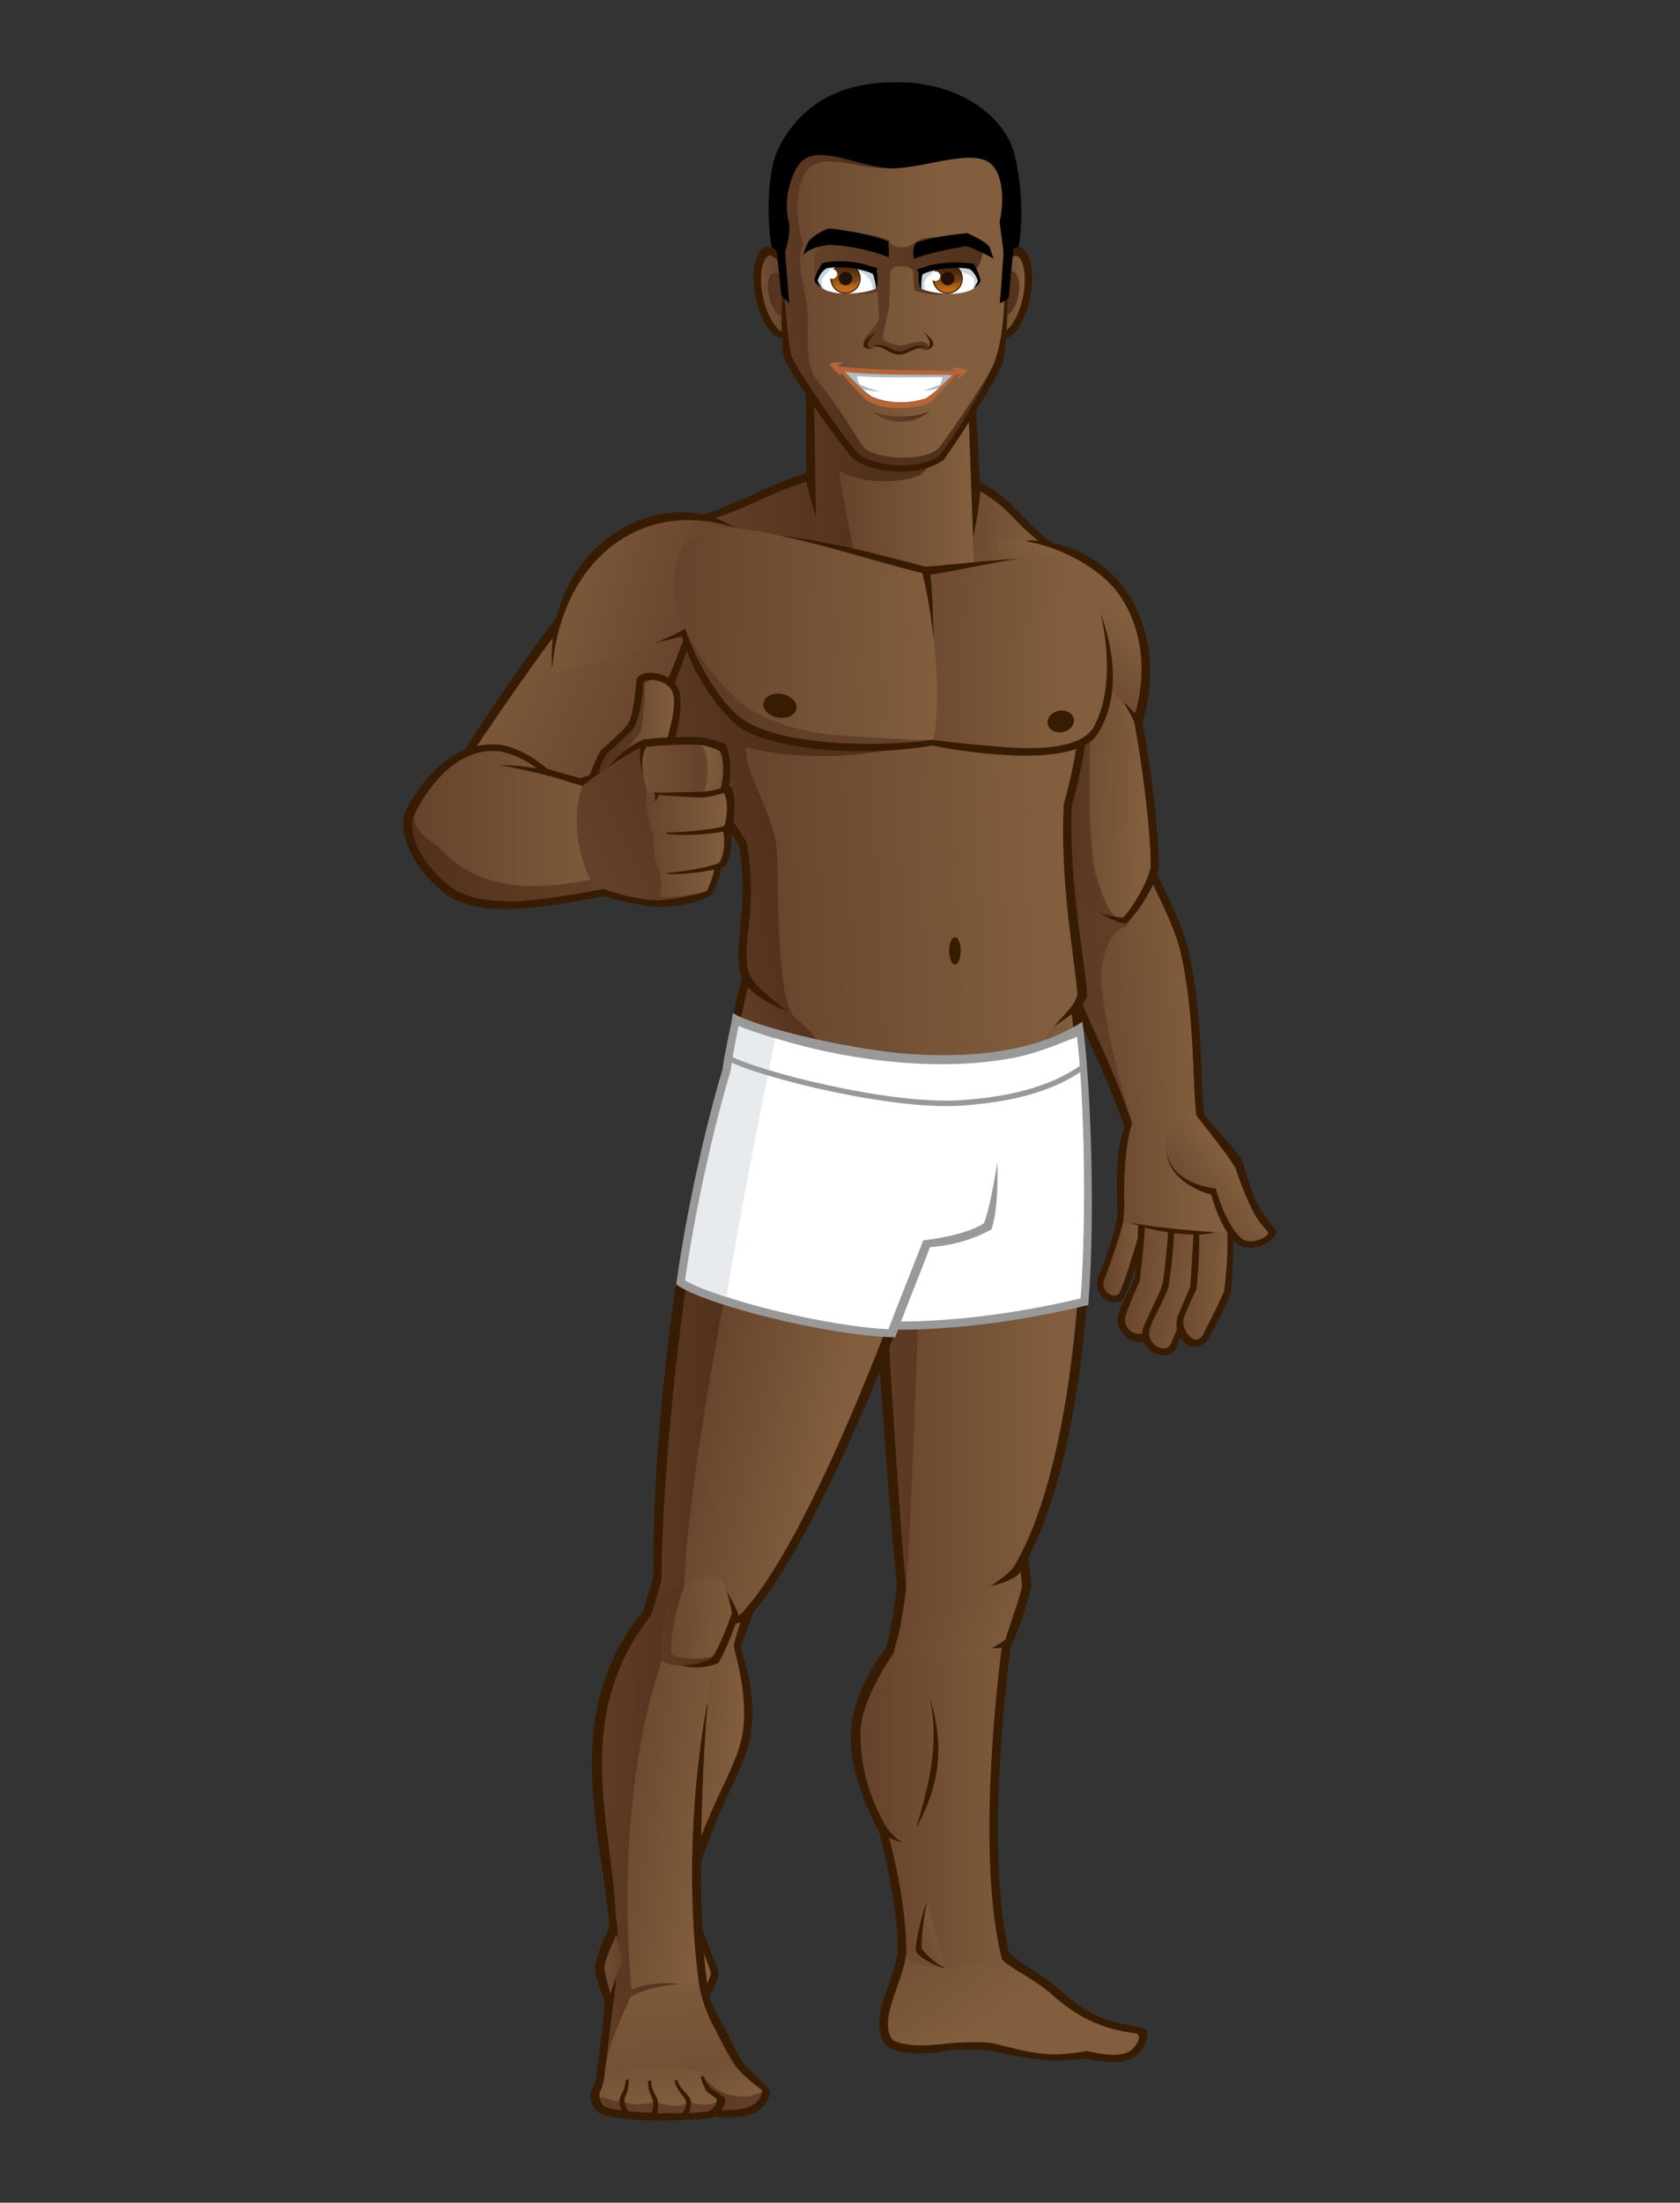 <svg version="1.1" id="Apron_1_" xmlns="http://www.w3.org/2000/svg" viewBox="0 0 9922 13000" xml:space="preserve">
  <rect x="0" y="0" width="9922" height="13000" fill="#333333" stroke="none"/>
  <g>
    <g id="Man_1_">
      <g id="Shoulders">
        <g>
          <path fill="#371C03" d="M6391.276 3290.449c-334.49-108.819-362.694-366.738-664.939-467.488.305 123.594-42.353 540.915-47.535 621.529 198.853 4.878 671.742 19.765 703.941 19.686 5.263-53.728 8.663-130.734 8.533-173.727z"/>
          <linearGradient id="SVGID_1_" gradientUnits="userSpaceOnUse" x1="5571.638" y1="3131.199" x2="6186.652" y2="3150.857">
            <stop offset="0" style="stop-color:#66432C"/>
            <stop offset="1" style="stop-color:#825E3E"/>
          </linearGradient>
          <path fill="url(#SVGID_1_)" d="M6336.669 3414.796c-54.562-1.428-507.466-14.744-606.111-17.344.931-12.993 1.939-385.09 7.86-522.096 76.588 32.246 170.87 97.092 247.025 180.049 101.455 110.551 215.711 196.893 349.429 271.298.209 4.493 1.716 75.467 1.797 88.093z"/>
        </g>
        <g>
          <path fill="#371C03" d="M3957.171 3076.854c306.282-8.054 693.16-322.396 991.38-310.315 40.3 96.723 181.347 548.086 213.595 644.806-169.269 8.056-1080.049-40.298-1128.41-40.298-.001-112.845-68.503-205.541-76.565-294.193z"/>
          <linearGradient id="SVGID_2_" gradientUnits="userSpaceOnUse" x1="5094.67" y1="3091.389" x2="4033.463" y2="3091.389">
            <stop offset="0" style="stop-color:#52311C"/>
            <stop offset="1" style="stop-color:#634029"/>
          </linearGradient>
          <path fill="url(#SVGID_2_)" d="M5094.67 3363.844c-185.969-1.122-605.247-20.615-858.715-32.423-72.008-3.336-123-5.711-156.137-7.123-5.302-56.694-18.898-112.957-31.218-163.893-5.528-22.813-10.887-44.968-15.138-65.678 167.342-13.413 323.237-83.971 474.489-152.44 137.086-62.036 275.39-117.177 396.265-123.353 44.905 115.299 140.993 403.077 190.454 544.91z"/>
        </g>
      </g>
      <g id="left_leg">
        <g>
          <path fill="#371C03" d="M5306.063 11433.631c8.631 132.111-53.712 250.546-94.989 392.217-29.84 102.449-24.399 187.475 17.279 239.452 44.582 55.624 220.186 66.066 345.385 41.295 72.255-14.293 224.503-16.524 293.597 0 69.082 16.508 249.161 53.969 361.413 55.22 90.673 1.012 180-13.429 180-13.429s148.829 35.022 231.064 16.125c116.856-26.873 154.475-157.187 130.282-185.391-12.08-14.118-119.823-23.44-237.77-60.465-117.915-37.01-225.883-129.963-289.362-187.766-90.674-82.587-272.006-165.147-332.457-264.241-146.788-49.539-500.821-16.508-604.442-33.017z"/>
          <linearGradient id="SVGID_3_" gradientUnits="userSpaceOnUse" x1="5229.885" y1="10920.438" x2="5903.425" y2="11889.679">
            <stop offset="0" style="stop-color:#66432C"/>
            <stop offset="1" style="stop-color:#825E3E"/>
          </linearGradient>
          <path fill="url(#SVGID_3_)" d="M6416.801 12105.392s-97.65 18.146-188.053 18.819c-90.513.688-185.391-18.819-349.267-61.815-57.191-14.996-204.482-12.174-315.688 1.365-200.955 24.48-283.621-15.239-294.322-28.587-30.594-38.149-33.673-109.605-8.486-196.044 11.134-38.179 24.08-75.287 36.561-111.209 28.171-80.727 55.027-157.828 60.225-240.527 18.29.641 39.915.945 65.808.945 24.063 0 50.069-.258 77.247-.494 29.356-.275 60.144-.55 91.267-.55 96.546 0 213.817 2.535 284.999 21.272 37.316 78.289 126.322 115.976 204.243 167.278 48.417 31.896 94.137 61.99 125.886 90.917 131.694 119.917 284.824 209.678 502.428 233.855 19.156 4.025 34.269 40.957-30.21 101.402-72.546 48.375-199.172 13.449-262.638 3.373z"/>
        </g>
        <g>
          <path fill="#371C03" d="M5299.165 9641.72c-108.817 124.924-274.058 360.029-274.058 612.563 0 185.373 70.525 376.795 167.261 558.143 50.376 195.467 116.873 515.841 109.382 707.904 227.18 0 554.79 43.698 666.383 43.698-161.182-616.54-14.454-1777.729 20.084-1975.923-215.869-8.247-594.064 70.121-689.052 53.615z"/>
          <linearGradient id="SVGID_4_" gradientUnits="userSpaceOnUse" x1="5127.803" y1="10623.498" x2="6099.132" y2="10623.498">
            <stop offset="0" style="stop-color:#66432C"/>
            <stop offset="1" style="stop-color:#825E3E"/>
          </linearGradient>
          <path fill="url(#SVGID_4_)" d="M5917.103 11562.682c-94.044 26.869-448.687 96.737-564.208-10.734 2.564-272.13-62.07-565.152-120.243-769.745-102.754-183.372-147.11-348.305-151.105-540.017-4.043-193.446 157.155-431.215 244.282-560.761 4.301.129 8.825.175 13.558.175 59.501 0 147.608-8.839 249.657-19.09 111.947-11.229 237.913-23.873 339.176-25.411-37.237 248.953-164.263 1321.089-11.117 1925.583z"/>
          <path fill="#371C03" d="M5492.593 10024.563c92.696 294.193 48.354 530.615-80.599 761.666 60.449-213.578 141.066-467.472 80.599-761.666z"/>
          <path fill="#371C03" d="M5206.471 10737.872c44.324 79.268 90 116.873 123.577 137.023-71.197-18.818-107.47-45.673-124.925-67.171 0-20.149-2.68-37.604 1.348-69.852z"/>
          <path fill="#371C03" d="M5472.443 11229.537c-36.256 90.673-68.502 253.894-64.475 282.095 4.861 34.075 124.941 96.724 169.248 104.775-32.228-116.87-88.649-326.418-104.773-386.87z"/>
          <linearGradient id="SVGID_5_" gradientUnits="userSpaceOnUse" x1="5323.257" y1="11521.549" x2="5640.296" y2="11371.094">
            <stop offset="0" style="stop-color:#66432C"/>
            <stop offset="1" style="stop-color:#825E3E"/>
          </linearGradient>
          <path fill="url(#SVGID_5_)" d="M5583.941 11616.425c-56.422-22.845-127.605-92.695-141.049-116.871-4.042-53.744 14.183-197.52 32.245-268.67 18.388 68.263 90.435 318.334 108.804 385.541z"/>
        </g>
        <g>
          <path fill="#371C03" d="M5303.931 9286.565c-4.491 111.397-50.76 375.191-75.401 455.967 366.736-44.342 598.509 2.504 739.539-22.285 63.339-123.85 107.953-291.769 123.786-363.304-7.491-94.973-25.475-199.572-34.475-224.342-198.159 16.51-668.616 152.341-753.449 153.964z"/>
          <linearGradient id="SVGID_6_" gradientUnits="userSpaceOnUse" x1="5263.206" y1="9327.201" x2="6084.194" y2="9631.075">
            <stop offset="0" style="stop-color:#66432C"/>
            <stop offset="1" style="stop-color:#825E3E"/>
          </linearGradient>
          <path fill="url(#SVGID_6_)" d="M6014.543 9187.821c-112.394 17.324-280.778 62.902-419.74 100.492-62.055 16.796-202.253 85.476-244.334 96.063-10.202 141.05-47.436 277.619-71.47 366.143 103.106 13.46 361.012 45.997 361.012 45.997 129.16 0 240.289-84.545 296.406-117.579 44.196-130.843 96.466-285.849 99.817-316.476-5.406-66.866-14.517-133.347-21.691-174.64z"/>
        </g>
        <g>
          <path fill="#371C03" d="M6399.444 6288.747c94.171 636.754 68.421 2272.925-379.508 2998.33-140.344 130.236-629.761 104.214-718.315 100.396-55.413-408.368-205.988-2846.15-228.145-3061.091 282.994.001 1045.331-7.395 1325.968-37.635z"/>
          <linearGradient id="SVGID_7_" gradientUnits="userSpaceOnUse" x1="6237.384" y1="7895.06" x2="4601.223" y2="7937.006">
            <stop offset="0" style="stop-color:#52311C"/>
            <stop offset="1" style="stop-color:#634029"/>
          </linearGradient>
          <path fill="url(#SVGID_7_)" d="M5342.688 9469.13c3.434-26.469 7.639-81.543 9.644-102.753-36.16-314.758-99.435-1365.659-144.578-2147.133-22.396-387.21-40.765-705.177-50.68-839.295 408.915-2.068 1007.551-26.342 1199.26-39.24 90.662 699.851 20.778 2272.573-372.896 2911.427-210.032 137.037-477.625 216.994-640.75 216.994z"/>
          <linearGradient id="SVGID_8_" gradientUnits="userSpaceOnUse" x1="5153.12" y1="7970.496" x2="6245.271" y2="7970.496">
            <stop offset="0" style="stop-color:#66432C"/>
            <stop offset="1" style="stop-color:#825E3E"/>
          </linearGradient>
          <path fill="url(#SVGID_8_)" d="M6356.334 6340.709c-130.745 8.808-559.857 52.156-879.862 60.883-43.511 932.968-76.558 2272.409-124.14 2964.785-4.074 59.823-25.638 168.851-33.947 233.905 169.251-32.248 570.787-229.508 665.054-348.146 393.673-638.854 463.557-2211.576 372.895-2911.427z"/>
        </g>
      </g>
      <g id="Right_arm">
        <g>
          <path fill="#371C03" d="M6781.678 5047.229c80.599 185.391 199.492 385.765 241.798 580.331 100.249 461.103 57.258 953.984 110.149 1139.152-42.994 10.746-426.656 16.393-448.155 21.768-177.306-596.438-459.929-913.75-535.152-1558.556 225.67-75.209 561.51-166.557 631.36-182.695z"/>
          <linearGradient id="SVGID_9_" gradientUnits="userSpaceOnUse" x1="5832.468" y1="5928.755" x2="6704.358" y2="5928.755">
            <stop offset="0" style="stop-color:#52311C"/>
            <stop offset="1" style="stop-color:#634029"/>
          </linearGradient>
          <path fill="url(#SVGID_9_)" d="M6725.786 6753.57c-69.545-223.282-145.171-411.449-228.049-592.283-126.575-276.145-246.4-537.514-294.512-897.851 193.875-62.872 445.57-132.401 550.764-159.497 20.021 44.005 41.71 88.813 62.839 132.434 64.333 132.802 130.83 270.128 159.4 401.454 56.566 260.165 66.866 532.845 75.161 751.941 5.213 137.854 9.529 252.305 23.727 335.823-58.121 5.6-154.956 12.672-220.331 17.439-57.916 4.237-104.838 8.533-128.999 10.54z"/>
          <linearGradient id="SVGID_10_" gradientUnits="userSpaceOnUse" x1="6259.816" y1="5968.746" x2="7083.187" y2="5902.876">
            <stop offset="0" style="stop-color:#66432C"/>
            <stop offset="1" style="stop-color:#825E3E"/>
          </linearGradient>
          <path fill="url(#SVGID_10_)" d="M7085.448 6724.998c-14.199-83.502-28.846-197.376-34.059-335.229-8.295-219.097-18.595-491.776-75.161-751.941-28.57-131.326-95.067-268.652-159.4-401.454-21.129-43.62-42.817-88.429-62.839-132.434-28.782 7.411-24.178 233.744-96.724 362.712-128.95 21.48-169.267 257.904-149.102 378.802 53.713 402.994 158.504 725.389 222.981 902.726 37.603 10.731 296.165-17.568 354.304-23.182z"/>
        </g>
        <g>
          <path fill="#371C03" d="M6698.398 4058.544c53.729 145.09 150.451 800.632 145.077 1063.925-21.497 123.593-162.031 315.963-198.817 327.77-75.24 0-333.981-164.951-382.332-261.673-37.621-257.904-47.518-1173.017-47.518-1226.728 145.075 37.604 440.613 75.225 483.59 96.706z"/>
          <linearGradient id="SVGID_11_" gradientUnits="userSpaceOnUse" x1="6088.693" y1="4678.532" x2="6704.155" y2="4678.532">
            <stop offset="0" style="stop-color:#52311C"/>
            <stop offset="1" style="stop-color:#634029"/>
          </linearGradient>
          <path fill="url(#SVGID_11_)" d="M6633.074 5414.255c-48.354 0-158.824-13.41-323.726-127.62-30.193-245.438-44.23-1048.54-45.804-1263.835 91.461-148.01 264.771-71.438 396.608 73.926 53.857 176.968 139.012 776.759 135.048 1020.93-19.329 100.813-123.96 262.107-162.126 296.599z"/>
          <linearGradient id="SVGID_12_" gradientUnits="userSpaceOnUse" x1="6196.512" y1="4663.38" x2="6751.495" y2="4681.12">
            <stop offset="0" style="stop-color:#66432C"/>
            <stop offset="1" style="stop-color:#825E3E"/>
          </linearGradient>
          <path fill="url(#SVGID_12_)" d="M6795.201 5117.655c3.964-244.171-81.19-843.962-135.048-1020.93-87.816-96.835-144.416-171.737-232.604-161.486 32.247 462.097-24.16 800.632 37.637 1203.624 18.946 66.322 69.835 241.798 128.646 272.664 15.787 2.021 28.992 2.728 39.242 2.728 38.166-34.492 142.797-195.786 162.127-296.6z"/>
        </g>
        <g>
          <path fill="#371C03" d="M6086.338 3188.352c572.276 26.855 843.112 593.471 638.918 1141.54-128.967-402.995-779.133-873.161-832.878-916.139 25.894-22.637 21.467-124.524 51.578-182.408 20.151-4.041 106.797-40.314 142.382-42.993z"/>
          <linearGradient id="SVGID_13_" gradientUnits="userSpaceOnUse" x1="6116.021" y1="3901.557" x2="6467.693" y2="3514.718">
            <stop offset="0" style="stop-color:#66432C"/>
            <stop offset="1" style="stop-color:#825E3E"/>
          </linearGradient>
          <path fill="url(#SVGID_13_)" d="M6704.273 4209.667c-71.248-75.08-247.011-222.321-335.68-294.866-241.877-197.904-402.947-452.311-469.475-519.85 8.052-32.246-8.072-165.241-4.045-205.541 260.615-28.203 592.107 143.005 715.541 320.728 132.675 191.005 166.009 447.85 93.659 699.529z"/>
        </g>
        <g>
          <g>
            <path fill="#371C03" d="M6608.045 7134.089c-21.913 137.999-84.961 317.679-127.264 417.098-21.916 118.377 127.795 188.422 165.929 86.52 60.77-113.296 130.974-430.977 140.198-476.842-55.027-23.021-148.781-20.905-178.863-26.776z"/>
            <linearGradient id="SVGID_14_" gradientUnits="userSpaceOnUse" x1="6521.383" y1="7406.3" x2="6741.98" y2="7413.351">
              <stop offset="0" style="stop-color:#66432C"/>
              <stop offset="1" style="stop-color:#825E3E"/>
            </linearGradient>
            <path fill="url(#SVGID_14_)" d="M6536.354 7627.164c-17.552-17.487-26.199-46.411-16.156-72.593 36.32-94.813 90.385-237.131 122.759-382.862 23.088 7.155 80.776 14.841 105.979 24.033-23.102 103.153-116.021 400.875-137.373 434.31-21.355 33.431-64.317 7.94-75.209-2.888z"/>
          </g>
          <g>
            <path fill="#371C03" d="M6723.104 7124.302c-.769 87.74-2.694 274.043-21.512 416.456-21.479 51.032-75.223 155.808-96.722 212.228-37.619 131.648 137.021 206.889 169.315 148.155 15.805-28.749 125.581-258.737 134.294-282.479 34.847-89.104 70.909-442.155 63.866-478.185-54.493-2.633-214.986-9.564-249.241-16.175z"/>
            <linearGradient id="SVGID_15_" gradientUnits="userSpaceOnUse" x1="6625.727" y1="7509.799" x2="6995.366" y2="7550.87">
              <stop offset="0" style="stop-color:#66432C"/>
              <stop offset="1" style="stop-color:#825E3E"/>
            </linearGradient>
            <path fill="url(#SVGID_15_)" d="M6782.193 7857.762c-83.297 45.689-154.349-22.458-134.327-94.027 12.257-39.688 45.688-118.026 83.279-204.19 7.618-75.692 30.942-230.438 31.587-382.828 23.965 1.971 150.563 13.651 158.006 13.973-4.782 137.983-12.626 284.918-35.809 374.069-5.34 13.024-86.357 251.517-102.736 293.003z"/>
          </g>
          <g>
            <path fill="#371C03" d="M6908.48 7137.747c-5.39 115.523-29.568 368.068-41.551 438.097-23.021 68.165-52.478 118.041-106.218 238.939-69.562 145.446 124.363 237.769 182.681 147.754 13.456-37.17 115.537-284.774 115.537-284.774s90.53-501.578 93.803-526.959c-63.128-3.77-194.583-6.657-244.252-13.057z"/>
            <linearGradient id="SVGID_16_" gradientUnits="userSpaceOnUse" x1="6740.369" y1="7543.854" x2="7151.055" y2="7609.564">
              <stop offset="0" style="stop-color:#66432C"/>
              <stop offset="1" style="stop-color:#825E3E"/>
            </linearGradient>
            <path fill="url(#SVGID_16_)" d="M6795.699 7828.773c12.049-45.449 70.013-133.204 105.387-234.289 18.128-120.915 34.844-269.053 34.251-384.193 35.407 3.128 138.929-4.33 176.02-1.797-12.527 86.695-59.147 398.069-59.147 398.069s-130.413 309.111-138.369 326.439c-29.568 64.477-162.019-.19-118.142-104.229z"/>
          </g>
          <g>
            <path fill="#371C03" d="M7054.293 7142.961c-.08 68.661-13.572 296.616-24.931 451.523-29.548 72.53-60.449 138.352-73.877 173.276-42.992 143.746 116.856 267.338 197.473 103.445 18.801-34.922 75.238-131.647 115.538-236.423 21.482-198.816 15.851-470.854 13.412-494.356-56.775-3.24-172.267 5.825-227.615 2.535z"/>
            <linearGradient id="SVGID_17_" gradientUnits="userSpaceOnUse" x1="6906.804" y1="7531.863" x2="7268.2" y2="7556.504">
              <stop offset="0" style="stop-color:#66432C"/>
              <stop offset="1" style="stop-color:#825E3E"/>
            </linearGradient>
            <path fill="url(#SVGID_17_)" d="M6991.935 7777.166c20.136-52.398 33.563-85.285 74.502-168.579 16.106-145.092 20.007-313.014 12.065-413.086 18.159-1.349 72.146-5.134 90.897-6.98 18.771-1.828 57.336 4.269 74.905 2.967 10.748 99.422 6.049 285.453-16.076 432.549-50.34 114.851-99.384 204.176-118.154 241.794-45.64 104.774-144.015-21.385-118.139-88.665z"/>
          </g>
          <g>
            <path fill="#371C03" d="M6661.293 6619.229c-88.669 120.896-61.795 483.591-59.952 572.292 203.088 58.044 628.813 55.846 704.247 61.654-5.792-197.278-192.932-652.751-206.358-722.616-75.225 96.724-260.615 341.214-437.937 88.67z"/>
            <linearGradient id="SVGID_18_" gradientUnits="userSpaceOnUse" x1="6435.503" y1="6917.951" x2="7095.705" y2="6917.951">
              <stop offset="0" style="stop-color:#66432C"/>
              <stop offset="1" style="stop-color:#825E3E"/>
            </linearGradient>
            <path fill="url(#SVGID_18_)" d="M7213.405 7272.073c-134.229-3.691-417.304-20.776-578.983-56.424-.193-12.914 5.856-92.854 5.391-107.455-3.08-93.207 0-362.692 48.352-480.911 13.638-4.143 37.622 21.495 99.403 29.548 91.345-51.047 184.377-85.539 275.71-93.014 2.712 120.88 328.141 557.307 202.507 696.175-6.273 6.931-41.469 12.385-52.38 12.081z"/>
          </g>
          <g>
            <path fill="#371C03" d="M7116.684 6586.985c74.567 82.601 187.396 206.867 223.668 269.995 3.867 24.578 29.823 101.551 59.759 186.722 47.039 133.672 131.665 204.195 141.739 226.367-24.176 68.501-161.791 131.453-235.75 70.523-73.987-60.932-126.271-193.447-153.142-290.166-365.391-102.081-327.403-454.492-36.274-463.441z"/>
            <linearGradient id="SVGID_19_" gradientUnits="userSpaceOnUse" x1="6946.914" y1="7151.807" x2="7285.049" y2="6910.281">
              <stop offset="0" style="stop-color:#66432C"/>
              <stop offset="1" style="stop-color:#825E3E"/>
            </linearGradient>
            <path fill="url(#SVGID_19_)" d="M7326.254 7304.318c-94.287-89.568-146.426-290.166-146.426-290.166-173.758-20.454-291.513-110.148-295.555-255.225-1.781-64.57 68.18-174.962 181.025-174.962 56.424 69.835 181.684 228.691 230.054 306.593 13.044 40.975 52.556 154.781 102.096 252.563 41.728 82.379 69.85 98.726 94.027 132.995-6.046 28.202-111.514 79.252-165.221 28.202z"/>
          </g>
          <path fill="#371C03" d="M6677.418 7215.649c120.897 28.22 417.111 52.396 497.693 56.424-104.774 38.294-384.848-6.033-497.693-56.424z"/>
        </g>
      </g>
      <g id="Torso">
        <g>
          <path fill="#371C03" d="M6303.973 5574.104c48.369 118.204 110.151 623.296 99.401 859.733-91.329 5.357-685.09-16.123-781.812-8.054 0-88.668-24.176-790.172-24.176-862.428 53.743.001 658.235 10.749 706.587 10.749z"/>
          <linearGradient id="SVGID_20_" gradientUnits="userSpaceOnUse" x1="5634.634" y1="5988.241" x2="6368.199" y2="6011.688">
            <stop offset="0" style="stop-color:#66432C"/>
            <stop offset="1" style="stop-color:#825E3E"/>
          </linearGradient>
          <path fill="url(#SVGID_20_)" d="M6354.331 6386.352c-66.078 0-178.332-2.439-297.178-5.005-130.843-2.825-266.147-5.761-354.271-5.761-12.467 0-23.712.064-33.771.177-1.959-86.63-7.156-254.903-12.226-418.78-4.313-139.349-8.454-272.871-10.234-344.728 68.921.962 195.112 3.032 318.225 5.037 125.342 2.054 245.309 4.027 304.331 4.813 40.509 140.39 88.958 535.315 87.016 764.246l-1.892.001z"/>
        </g>
        <g>
          <path fill="#371C03" d="M4466.297 5541.875c-85.973 145.075-182.688 617.919-188.069 865.106 214.941 37.604 1066.596 32.214 1125.714 26.856-8.055-161.198-16.125-835.558-16.125-878.535-75.223 5.376-862.418-2.694-921.52-13.427z"/>
          <linearGradient id="SVGID_21_" gradientUnits="userSpaceOnUse" x1="4827.007" y1="6035.588" x2="4408.098" y2="6232.722">
            <stop offset="0" style="stop-color:#52311C"/>
            <stop offset="1" style="stop-color:#634029"/>
          </linearGradient>
          <path fill="url(#SVGID_21_)" d="M5107.103 6389.271c-140.84 0-586.845-1.828-778.838-24.064 13.493-243.882 95.238-624.192 165.843-772.476 134.808 7.942 566.07 12.627 756.673 12.627 36.339 0 66.063-.129 89.118-.418 1.604 151.861 7.524 596.76 13.766 782.325-49.896 1.076-136.093 2.006-246.562 2.006z"/>
        </g>
        <g>
          <path fill="#371C03" d="M3687.164 3282.378c56.413 1128.4 475.532 1354.09 677.037 1708.732 72.537 411.048-64.485 644.792 32.237 805.99 145.083 231.047 795.257 255.239 838.235 515.838 11.551 86.567 32.246 679.735 32.246 789.882 40.299 0 540.016-2.677 580.315-2.677 21.496-107.47 80.6-612.563 112.845-784.51 37.604-166.588 435.241-317.038 459.414-437.936 2.696-137.021-112.841-660.93-88.648-1128.401 33.239-105.785 68.518-270.19 90.656-451.363-2.504-291.529 11.439-644.79-42.305-866.438-72.543.001-2603.38-149.117-2692.032-149.117z"/>
          <linearGradient id="SVGID_22_" gradientUnits="userSpaceOnUse" x1="4662.078" y1="5215.558" x2="3665.661" y2="5429.513">
            <stop offset="0" style="stop-color:#52311C"/>
            <stop offset="1" style="stop-color:#634029"/>
          </linearGradient>
          <path fill="url(#SVGID_22_)" d="M5314.665 7054.292c-3.517-181.044-380.561-732.433-461.488-872.999-102.096-177.321-335.977-282.803-415.78-409.91-39.481-65.823-30.521-154.765-18.112-277.877 13.387-132.866 30.048-298.234-7.46-510.802l-1.452-8.246-4.123-7.251c-48.089-84.626-107.534-161.422-170.479-242.713-199.701-257.919-447.216-577.651-497.414-1392.561 188.334 5.247 842.069 26.985 1427.671 46.444 554.758 18.433 1027.09 51.001 1174.877 55.139 43.698 225.257 48.369 562.172 34.587 858.835-26.117 182.646-59.936 344.311-90.786 442.46l-1.844 5.854-.322 6.145c-17.068 330.032 23.103 648.048 47.086 838.044 9.562 75.77 33.321 254.87 33.449 284.79-22.234 86.599-112.844 139.701-177.32 241.797-12.241 19.397-68.197 437.855-84.625 612.563-10.783 114.671-286.782 264.544-295.221 327.913-54.368.24-435.946 2.133-491.244 2.375z"/>
          <linearGradient id="SVGID_23_" gradientUnits="userSpaceOnUse" x1="4425.667" y1="5609.016" x2="6158.901" y2="5518.209">
            <stop offset="0" style="stop-color:#66432C"/>
            <stop offset="1" style="stop-color:#825E3E"/>
          </linearGradient>
          <path fill="url(#SVGID_23_)" d="M4404.501 4410.778c-4.035 173.295 180.793 405.146 185.382 640.782 8.117 417.655 10.741 844.94 100.05 949.091 63.161 52.972 123.306 111.271 163.244 180.642 80.928 140.566 457.972 691.955 461.488 872.999 55.298-.242 436.876-2.135 491.243-2.374 8.438-63.369 284.438-213.242 295.221-327.913 16.428-174.708 72.384-593.166 84.625-612.563 64.477-102.096 155.086-155.198 177.32-241.797-.128-29.92-23.888-209.021-33.449-284.79-23.983-189.996-64.154-508.012-47.086-838.044l.322-6.145 1.844-5.854c30.851-98.149 64.669-259.813 90.786-442.46 3.673-78.946-.993-218.92-.321-300.689-546.673 328.827-1293.624 584.357-1970.669 419.115z"/>
          <path fill="#371C03" d="M5639.689 5531.11c-18.93 0-34.252 36.096-34.252 80.599 0 44.52 15.322 80.6 34.252 80.6 18.916 0 34.251-36.08 34.251-80.6 0-44.503-15.335-80.599-34.251-80.599z"/>
        </g>
      </g>
      <g id="Neck">
        <path fill="#371C03" d="M4761.821 2016.976c-4.949 32.181-2.68 662.692 1.949 840.477 72.226 272.695 204.585 638.087 200.101 673.863 117.898 23.164 626.502-32.825 701.648-26.392 17.195-76.348 104.646-365.92 123.225-595.395-13.414-360.129-41.455-744.704-40.909-782.405-145.076-2.053-916.251-103.795-986.014-110.148z"/>
        <linearGradient id="SVGID_24_" gradientUnits="userSpaceOnUse" x1="5163.625" y1="2768.649" x2="4248.736" y2="2768.649">
          <stop offset="0" style="stop-color:#52311C"/>
          <stop offset="1" style="stop-color:#634029"/>
        </linearGradient>
        <path fill="url(#SVGID_24_)" d="M5759.449 3463.341c-47.503-1.172-121.396-2.229-218.681-3.608l-10.89-.161c-221.295-3.112-573.764-8.086-705.885-19.188 1.749-108.385-20.542-1249.635-20.43-1366.426 20.398 2.118 737.046 99.37 908.944 109.654 5.167 208.636 33.849 1008.398 46.942 1279.729z"/>
        <linearGradient id="SVGID_25_" gradientUnits="userSpaceOnUse" x1="4971.957" y1="2820.756" x2="5712.85" y2="2820.756">
          <stop offset="0" style="stop-color:#66432C"/>
          <stop offset="1" style="stop-color:#825E3E"/>
        </linearGradient>
        <path fill="url(#SVGID_25_)" d="M5712.509 2183.612c-34.927-2.103-5.36 2.293-74.84-5.44 30.433 256.104-90.419 547.441-209.551 628.683-139.701 53.727-364.026 41.632-471.514-28.22 9.409 128.968 84.64 431.214 116.872 652.861 134.277 3.112 343.748 26.486 456.402 28.075l10.89.161c97.284 1.379 171.178 2.437 218.681 3.608-13.093-271.33-41.775-1071.092-46.94-1279.728z"/>
      </g>
      <g id="right_arm">
        <g>
          <path fill="#371C03" d="M3379.872 3539.304c-169.259 161.196-757.636 1055.839-886.597 1289.583 185.376 32.245 894.659 165.239 1023.618 165.239 201.497-338.534 502.411-980.63 558.834-1230.48-77.912-161.198-518.534-296.888-695.855-224.342z"/>
          <linearGradient id="SVGID_26_" gradientUnits="userSpaceOnUse" x1="3845.224" y1="4351.552" x2="2757.126" y2="3876.013">
            <stop offset="0" style="stop-color:#66432C"/>
            <stop offset="1" style="stop-color:#825E3E"/>
          </linearGradient>
          <path fill="url(#SVGID_26_)" d="M3490.68 4941.731c-159.609-9.562-701.454-85.364-943.315-123.914 170.584-279.835 728.485-1105.477 889.933-1265.425 72.546-13.441 615.249-111.496 701.223-106.137-99.403 432.562-460.774 1167.338-647.841 1495.476z"/>
        </g>
        <g>
          <path fill="#371C03" d="M4372.262 3137.304c-419.125-314.343-1148.55 44.326-1112.284 801.979 58.435-29.231 820.105-185.054 822.119-200.165 0 0-117.521-315.321 36.353-426.611 62.238-47.951 176.333-85.299 253.812-175.203z"/>
          <linearGradient id="SVGID_27_" gradientUnits="userSpaceOnUse" x1="4129.216" y1="3633.533" x2="3141.916" y2="3354.637">
            <stop offset="0" style="stop-color:#66432C"/>
            <stop offset="1" style="stop-color:#825E3E"/>
          </linearGradient>
          <path fill="url(#SVGID_27_)" d="M3259.978 3967.485c42.32-636.738 509.798-1051.828 1109.598-843.609 41.912 50.357-62.92 406.668-128.96 459.418-245.832 209.549-738.835 347.918-980.638 384.191z"/>
        </g>
      </g>
      <g id="Chest">
        <path fill="#371C03" d="M5495.287 4397.336c85.959 21.497 842.552 161.117 986.007-64.46 186.593-293.375 46.139-695.903-59.295-881.039-45.673-60.432-133.684-140.478-176.886-149.782-183.451-27.376-630.884 35.093-824.953 45.697 2.968 161.392 71.904 896.278 75.127 1049.584z"/>
        <linearGradient id="SVGID_28_" gradientUnits="userSpaceOnUse" x1="5203.638" y1="3818.426" x2="6286.521" y2="3853.039">
          <stop offset="0" style="stop-color:#66432C"/>
          <stop offset="1" style="stop-color:#825E3E"/>
        </linearGradient>
        <path fill="url(#SVGID_28_)" d="M6034.904 4414.63c-124.413-3.529-492.401-37.172-589.187-59.422-.37-101.52 19.346-294.515 21.464-482.921 2.07-185.165 4.17-375.674 3.882-478.685 124.028-5.872 644.166-143.454 791.135-106.571 31.25 7.717 143.821 106.636 182.806 155.742 41.07 82.91 175.652 546.032 16.335 844.541-49.013 91.861-200.425 133.749-426.435 127.316z"/>
        <path fill="#371C03" d="M4251.06 3143.8c422.454-22.451 989.519 142.926 1237.508 207.098 40.572 251.23 20.038 865.636 20.149 1049.133-472.509 78.915-1018.139 13.315-1171.379-131.646-152.439-144.209-270.017-353.294-314.344-526.589 139.702-177.307 149.769-543.979 228.066-597.996z"/>
        <linearGradient id="SVGID_29_" gradientUnits="userSpaceOnUse" x1="2653.411" y1="3584.616" x2="4934.095" y2="3798.687" gradientTransform="matrix(1 0.031 -0.031 1 198.964 -150.775)">
          <stop offset="0" style="stop-color:#52311C"/>
          <stop offset="1" style="stop-color:#634029"/>
        </linearGradient>
        <path fill="url(#SVGID_29_)" d="M4366.365 4230.267c-220.234-178.878-502.138-795.113-317.726-1020.545 33.225-31.222 93.811-77.728 162.954-97.092 314.743-14.376 956.807 206.438 1234.798 269.551 57.784 216.834 100.313 602.295 67.475 983.438-290.727 44.823-927.281 43.524-1147.501-135.352z"/>
        <linearGradient id="SVGID_30_" gradientUnits="userSpaceOnUse" x1="3973.249" y1="3711.481" x2="5546.328" y2="3761.762">
          <stop offset="0" style="stop-color:#66432C"/>
          <stop offset="1" style="stop-color:#825E3E"/>
        </linearGradient>
        <path fill="url(#SVGID_30_)" d="M5512.744 4364.447c56.085-268.38-8.568-765.433-66.353-982.267-277.991-63.112-920.055-283.927-1234.798-269.551-69.144 19.364-129.729 65.87-162.954 97.092-77.968 95.325-96.842 299.679-4.155 497.163 88.436 189.884 192.578 318.034 330.457 440.601 110.149 85.958 287.479 158.519 517.188 186.723 270.785 22.347 562.233 38.325 620.615 30.239z"/>
        <path fill="#371C03" d="M4619.048 4096.02c-53.575-9.931-102.769 13.107-109.868 51.448-7.091 38.359 30.593 77.472 84.169 87.387 53.59 9.913 102.77-13.123 109.868-51.467 7.091-38.357-30.585-77.486-84.169-87.368z"/>
        <path fill="#371C03" d="M6342.106 4242.747c-6.753-34.62-46.797-55.925-89.536-47.582-42.673 8.343-71.805 43.154-65.086 77.758 6.771 34.638 46.863 55.911 89.553 47.6 42.706-8.343 71.857-43.139 65.069-77.776z"/>
      </g>
      <g id="Forearm_right">
        <g>
          <path fill="#371C03" d="M3880.599 5257.083c-113.734 14.216-141.536-.785-290.156 26.873-346.58 64.459-697.371 138.625-926.904 13.427-241.797-161.213-317.341-408.915-270.009-507.786 60.449-126.272 251.88-421.797 554.126-394.924 150.457 18.802 284.118 143.053 284.118 143.053s497.702 143.054 602.478 165.225c8.061 112.844 62.471 392.919 46.347 554.132z"/>
          <linearGradient id="SVGID_31_" gradientUnits="userSpaceOnUse" x1="2434.814" y1="4876.036" x2="3692.538" y2="4876.036">
            <stop offset="0" style="stop-color:#52311C"/>
            <stop offset="1" style="stop-color:#634029"/>
          </linearGradient>
          <path fill="url(#SVGID_31_)" d="M3054.452 5319.538c-155.943 0-260.911-9.465-362.702-64.477-151.941-101.936-236.288-245.405-251.873-332.47-7.29-40.732-7.869-95.727 6.042-114.852 0 0 185.381-410.389 507.785-372.769 209.559 85.959 265.974 137.006 265.974 137.006s443.301 137.036 472.86 142.395c-21.497 64.493-64.484 459.434-73.885 522.562-171.297 32.889-398.975 71.857-564.201 82.605z"/>
          <linearGradient id="SVGID_32_" gradientUnits="userSpaceOnUse" x1="2447.376" y1="4830.809" x2="3692.538" y2="4830.809">
            <stop offset="0" style="stop-color:#66432C"/>
            <stop offset="1" style="stop-color:#825E3E"/>
          </linearGradient>
          <path fill="url(#SVGID_32_)" d="M3650.891 5152.309c16.98-139.027 27.738-396.225 41.647-437.937-29.56-5.358-472.86-142.395-472.86-142.395s-126.939-112.846-265.974-137.006c-322.404-37.62-499.726 362.694-499.726 362.694-8.06 32.23-34.933 88.653 131.649 196.108 197.47 218.985 490.323 314.343 1065.264 158.536z"/>
          <path fill="#371C03" d="M3449.395 4632.426c-88.661-21.481-319.718-87.305-499.726-116.854 161.199 0 253.893 28.876 275.392 29.55 16.113 13.428 181.338 68.502 224.334 87.304z"/>
        </g>
        <g>
          <g>
            <path fill="#371C03" d="M3449.395 4654.597c26.189-56.422 73.884-196.122 102.087-227.694 16.509-18.465 137.022-116.871 159.866-159.866 24.177-40.299 38.278-143.054 47.68-255.226 18.136-74.55 245.928-51.384 258.594 98.07 13.437 158.503-55.075 327.771-91.348 411.05-44.327 14.116-444.641 121.57-476.879 133.666z"/>
            <linearGradient id="SVGID_33_" gradientUnits="userSpaceOnUse" x1="3524.619" y1="4298.565" x2="3990.758" y2="4298.565">
              <stop offset="0" style="stop-color:#52311C"/>
              <stop offset="1" style="stop-color:#634029"/>
            </linearGradient>
            <path fill="url(#SVGID_33_)" d="M3524.619 4584.073c17.357-46.781 38.863-107.68 57.096-132.995 9.265-12.865 64.766-56.31 92.688-84.626 30.248-30.689 54.938-49.94 62.895-61.171 33.827-47.646 59.351-172.571 62.029-277.348 28.212-32.245 159.192-14.116 177.322 74.551 16.5 80.665-29.552 251.198-64.477 334.492 0 0 74.454-.112 78.586 18.146-10.075 2.806-356.086 100.427-466.139 128.951z"/>
            <linearGradient id="SVGID_34_" gradientUnits="userSpaceOnUse" x1="3658.952" y1="4281.473" x2="3990.758" y2="4281.473">
              <stop offset="0" style="stop-color:#66432C"/>
              <stop offset="1" style="stop-color:#825E3E"/>
            </linearGradient>
            <path fill="url(#SVGID_34_)" d="M3808.063 4056.138c4.026 50.375-8.063 179.342-24.185 265.989-54.402 58.428-99.498 109.894-124.926 227.68 138.449-38.247 324.891-92.76 331.806-94.685-4.132-18.258-78.586-18.146-78.586-18.146 34.925-83.294 80.977-253.827 64.477-334.492-12.305-60.176-76.565-87.786-125.424-89.277-18.986-1.396-43.162 18.755-43.162 42.931z"/>
          </g>
          <g>
            <path fill="#371C03" d="M3411.106 4596.169c72.539-20.149 167.247-50.374 167.247-50.374s34.251-48.367 90.675-96.738c58.339-50.005 106.395-75.754 134.999-85.283 143.735 6.706 222.986-4.042 378.817 22.829 73.829 186.496 118.444 430.94 80.608 717.337-9.409 71.199-42.986 147.771-60.458 175.973-77.911 56.423-251.871 76.588-334.483 72.546-106.797-10.074-263.295-48.354-310.309-67.171 16.116-45.674 52.389-427.846-147.096-689.119z"/>
            <linearGradient id="SVGID_35_" gradientUnits="userSpaceOnUse" x1="4340.861" y1="4658.206" x2="3486.614" y2="5073.007">
              <stop offset="0" style="stop-color:#52311C"/>
              <stop offset="1" style="stop-color:#634029"/>
            </linearGradient>
            <path fill="url(#SVGID_35_)" d="M3902.097 5313.505c-160.315 0-311.654-59.1-384.2-80.599-76.564-76.588-161.198-382.859-77.912-593.758 80.6-69.866 321.192-229.412 360.016-231.048 146.118 4.973 270.072 5.343 411.058 29.551 34.267 209.213 17.47 709.267-40.301 819.432-26.864 17.471-150.449 45.675-268.661 56.422z"/>
            <linearGradient id="SVGID_36_" gradientUnits="userSpaceOnUse" x1="3802.941" y1="4836.906" x2="4237.765" y2="4836.906">
              <stop offset="0" style="stop-color:#66432C"/>
              <stop offset="1" style="stop-color:#825E3E"/>
            </linearGradient>
            <path fill="url(#SVGID_36_)" d="M4211.058 4437.651c-140.985-24.208-258.892-54.145-405.009-59.118-.722.032-1.604.192-2.431.32-12.498 236.15 152.879 558.514 90.417 739.861 13.436 90 13.436 141.049 2.688 175.989 40.299 4.01 224.334-13.443 278.068-36.289 14.776-29.551 37.612-87.305 45.676-135.673 25.427-152.582 23.261-485.631-9.409-685.09z"/>
            <path fill="#371C03" d="M3882.612 4644.523c23.512 8.053 310.981-37.62 356.656-36.272 24.185 6.047 65.148 31.555 81.946 38.951 21.498 48.369 25.523 155.165 2.687 229.043-8.062 12.096-18.137 22.17-18.137 22.17s14.103 12.097 14.103 26.182c3.352 68.519-13.436 176.663-44.327 192.771-108.81 33.593-276.722 45.689-330.465 40.299-16.115-40.299-56.414-448.669-62.463-513.144z"/>
            <linearGradient id="SVGID_37_" gradientUnits="userSpaceOnUse" x1="3815.319" y1="4901.293" x2="4293.544" y2="4901.293">
              <stop offset="0" style="stop-color:#66432C"/>
              <stop offset="1" style="stop-color:#825E3E"/>
            </linearGradient>
            <path fill="url(#SVGID_37_)" d="M3899.401 5152.309c-42.979-69.866-42.979-174.643-40.965-225.69-28.211-68.502-55.748-171.946-36.938-255.224 32.238 0 63.129 11.406 63.129 11.406s184.38-32.246 267.328-32.904c24.85 9.738 102.763 21.835 120.898 26.872 28.211 45.336 24.184 123.577 8.062 190.749-10.741 17.453-64.476 29.551-64.476 29.551s26.863 8.054 53.734 10.75c13.436 48.351 8.054 145.088-24.184 185.388-80.598 34.91-298.226 63.111-346.588 59.102z"/>
            <path fill="#371C03" d="M3937.695 4912.517c-9.409 2.006 2.005 8.069 12.762 10.733 110.142 12.096 268.661-2.664 330.458-17.454 4.701-10.061 12.088-25.508 15.449-36.257-59.774 22.828-245.158 43.637-358.669 42.978z"/>
            <path fill="#371C03" d="M3902.097 4678.116c-6.722-1.348-29.559-13.444-34.933-13.444 3.689 15.449-2.014 39.29 4.026 68.505 10.757-26.858 26.873-47.007 30.907-55.061z"/>
            <path fill="#371C03" d="M3791.939 4367.8c72.537-17.47 292.845-21.497 360.016-16.121 39.288 8.053 108.473 26.854 133.661 42.994 29.566 42.641 40.964 205.507 8.727 278.053-39.963 16.46-124.251 34.925-150.449 34.925-26.19 0-233.735-12.753-276.056-18.128-34.917-33.578-120.9-169.925-75.899-321.723z"/>
            <linearGradient id="SVGID_38_" gradientUnits="userSpaceOnUse" x1="4104.52" y1="4536.816" x2="3521.332" y2="4534.081">
              <stop offset="0" style="stop-color:#66432C"/>
              <stop offset="1" style="stop-color:#825E3E"/>
            </linearGradient>
            <path fill="url(#SVGID_38_)" d="M4156.655 4672.726s-275.382 8.054-332.478 4.043c-15.45-55.75-57.763-192.096-5.375-268.668 84.633-12.099 293.519-17.472 323.743-10.412 22.172 7.059 87.657 31.219 107.808 45.337 18.136 51.369 2.014 177.305-15.112 208.557-21.161 8.052-78.586 21.143-78.586 21.143z"/>
            <linearGradient id="SVGID_39_" gradientUnits="userSpaceOnUse" x1="4552.628" y1="4597.103" x2="4114.572" y2="4528.659">
              <stop offset="0" style="stop-color:#66432C"/>
              <stop offset="1" style="stop-color:#825E3E"/>
            </linearGradient>
            <path fill="url(#SVGID_39_)" d="M4251.356 4433.625c-20.149-14.119-73.548-30.899-110.824-36.948 57.089 54.401 40.974 234.401 16.797 274.7 34.259-2.003 73.878-10.747 98.062-18.801 20.149-59.101 21.907-171.946-4.035-218.951z"/>
          </g>
        </g>
      </g>
      <g id="Right_leg">
        <g>
          <path fill="#371C03" d="M4108.295 11247.668c40.3 185.389 139.411 364.505 135.008 405.013-1.131 40.911-87.328 186.723-111.506 245.823-2.687-134.325-31.564-556.814-23.502-650.836z"/>
          <linearGradient id="SVGID_40_" gradientUnits="userSpaceOnUse" x1="5847.702" y1="11596.291" x2="5586.392" y2="11598.382" gradientTransform="matrix(-1 0 0 1 9724 0)">
            <stop offset="0" style="stop-color:#66432C"/>
            <stop offset="1" style="stop-color:#825E3E"/>
          </linearGradient>
          <path fill="url(#SVGID_40_)" d="M4137.171 11801.798c10.757-34.939 59.479-135.736 61.798-153.145 1.652-15.256-60.449-157.17-86.647-253.894-7.637 37.751-14.11 184.026-18.152 228.036 6.728 24.465 24.199 129.608 43.001 179.003z"/>
        </g>
        <g>
          <path fill="#371C03" d="M3923.595 9099.008c-21.489 69.851-193.444 628.685-209.559 682.409 85.98 37.623 471.504 137.024 612.553 64.494 56.422-145.092 206.872-572.26 268.668-677.035-91.348-42.996-601.805-64.51-671.662-69.868z"/>
          <linearGradient id="SVGID_41_" gradientUnits="userSpaceOnUse" x1="4094.679" y1="9527.359" x2="3486.854" y2="9428.794">
            <stop offset="0" style="stop-color:#52311C"/>
            <stop offset="1" style="stop-color:#634029"/>
          </linearGradient>
          <path fill="url(#SVGID_41_)" d="M3982.472 9151.066c-8.616-.515-16.613-.963-23.872-1.397-35.383 115.014-142.78 492.948-182.783 623.699 18.786 86.805 118.74 112.476 237.962 120.414 70.79-244.651 144.859-487.986 234.971-724.906-106.052-8.537-211.013-14.615-266.278-17.81z"/>
          <linearGradient id="SVGID_42_" gradientUnits="userSpaceOnUse" x1="4005.798" y1="9425.503" x2="4472.652" y2="9644.869">
            <stop offset="0" style="stop-color:#66432C"/>
            <stop offset="1" style="stop-color:#825E3E"/>
          </linearGradient>
          <path fill="url(#SVGID_42_)" d="M4248.749 9168.876c-90.111 236.92-164.181 480.255-234.971 724.906 96.802 6.447 205.1-13.907 289.974-62.66 35.703-197.65 151.717-480.998 210.77-631.109-60.722-12.433-163.742-22.926-265.773-31.137z"/>
        </g>
        <g>
          <path fill="#371C03" d="M4060.599 11463.246c32.247-604.489 298.228-910.765 362.704-1176.753 66.785-275.503-44.999-515.82-53.062-596.421-18.803-1.332-288.145-126.29-301.58-128.969-10.074 38.276-354.625 1805.437-362.688 1886.04 56.415.001 282.097 8.052 354.626 16.103z"/>
          <linearGradient id="SVGID_43_" gradientUnits="userSpaceOnUse" x1="3741.981" y1="10485.488" x2="4354.533" y2="10558.027">
            <stop offset="0" style="stop-color:#66432C"/>
            <stop offset="1" style="stop-color:#825E3E"/>
          </linearGradient>
          <path fill="url(#SVGID_43_)" d="M4015.52 11410.946c-72.818-4.971-182.222-9.285-253.155-11.163 48.906-280.878 294.755-1532.518 344.406-1782.978 58.363 10.089 186.826 32.419 241.308 41.021-6.04 16.123-10.075 36.27-15.729 54.866 34.563 135.577 92.422 362.487 43.956 562.411-20.037 82.652-61.804 171.898-110.157 275.231-99.05 211.62-221.336 472.907-250.629 860.612z"/>
        </g>
        <g>
          <path fill="#371C03" d="M3852.388 9448.274c-689.125 749.583-145.074 1626.786-264.634 2336.055 137.021 0 556.813 11.423 605.166 19.477-94.7-469.509-38.277-1509.242-14.1-1737.609-45.675-85.961-405.691-408.37-326.432-617.923z"/>
          <linearGradient id="SVGID_44_" gradientUnits="userSpaceOnUse" x1="4031.961" y1="10675.422" x2="3347.484" y2="10648.054">
            <stop offset="0" style="stop-color:#52311C"/>
            <stop offset="1" style="stop-color:#634029"/>
          </linearGradient>
          <path fill="url(#SVGID_44_)" d="M3617.313 11832.696c47.014-252.543 21.578-604.586-13.74-871.844-65.206-493.299-132.585-1003.156 292.058-1488.993 44.808 14.519 319.765 183.881 363.787 198.063-201.49 781.826-202.517 1565.584-123.585 2096.936-3.354-.019-23.158 61.814-26.872 61.814-72.554 0-174.779 10.667-284.783 13.425-66.949 1.683-172.452 43.587-206.865-9.401z"/>
          <linearGradient id="SVGID_45_" gradientUnits="userSpaceOnUse" x1="3536.084" y1="10675.889" x2="4241.121" y2="10793.115">
            <stop offset="0" style="stop-color:#66432C"/>
            <stop offset="1" style="stop-color:#825E3E"/>
          </linearGradient>
          <path fill="url(#SVGID_45_)" d="M4259.418 9669.923c-32.615-10.51-167.351-27.146-265.981-81.931-288.811 623.308-334.484 1589.149-249.859 2286.337 103.589-3.322 296.535-45.656 365.384-45.656 3.714 0 23.518-61.833 26.872-61.814-78.933-531.352-77.906-1315.11 123.584-2096.936z"/>
        </g>
        <g>
          <path fill="#371C03" d="M3634.768 11304.748c-61.748 105.847-125.303 271.216-120.898 319.729 1.123 48.963 81.947 252.547 98.069 284.791 17.462-126.271 60.449-447.35 22.829-604.52z"/>
          <linearGradient id="SVGID_46_" gradientUnits="userSpaceOnUse" x1="3657.134" y1="11592.628" x2="3402.073" y2="11594.669">
            <stop offset="0" style="stop-color:#66432C"/>
            <stop offset="1" style="stop-color:#825E3E"/>
          </linearGradient>
          <path fill="url(#SVGID_46_)" d="M3605.217 11766.858c-21.088-67.731-33.986-130.093-36.305-150.916-1.652-18.271 28.444-111.496 72.57-197.004 7.645 45.176 25.516 101.805 29.559 154.479-6.73 29.293-47.021 134.324-65.824 193.441z"/>
        </g>
        <g>
          <path fill="#371C03" d="M4315.84 6235.035c-333.152 822.13-476.88 2447.536-455.39 3124.589 15.048-8.471 68.51-64.491 68.51-64.491s226.356 375.623 475.541 270.015c488.976-505.09 1163.334-2405.886 1281.536-2825.021-483.594-236.425-1155.264-408.387-1370.197-505.092z"/>
          <linearGradient id="SVGID_47_" gradientUnits="userSpaceOnUse" x1="4301.943" y1="7934.435" x2="3368.531" y2="7962.214">
            <stop offset="0" style="stop-color:#52311C"/>
            <stop offset="1" style="stop-color:#634029"/>
          </linearGradient>
          <path fill="url(#SVGID_47_)" d="M3907.463 9362.302c-10.074-507.768 127.588-2257.845 435.24-3063.448 80.054 32.053 191.053 69.321 325.308 114.401 268.789 90.241 646.284 210.721 941.455 351.048-141.162 486.899-766.091 2257.878-1229.15 2756.516-173.286 149.104-448.669-77.92-472.853-158.517z"/>
          <linearGradient id="SVGID_48_" gradientUnits="userSpaceOnUse" x1="4185.209" y1="7977.754" x2="4999.873" y2="8169.44">
            <stop offset="0" style="stop-color:#66432C"/>
            <stop offset="1" style="stop-color:#825E3E"/>
          </linearGradient>
          <path fill="url(#SVGID_48_)" d="M4517.434 6472.621c-131.407 594.135-490.066 2357.444-476.39 2976.167 97.18 103.588 214.459 179.424 339.271 72.03 463.06-498.638 1087.988-2269.616 1229.15-2756.516-272.389-129.497-829.539-204.145-1092.031-291.681z"/>
        </g>
        <g>
          <path fill="#371C03" d="M4361.386 9530.929c-16.124 53.727-68.358 200.421-117.729 282.016-116.864 59.452-281.103 11.452-318.73-26.15 38.969-146.42 71.206-382.844 76.572-415.092 10.074-6.051 207.545-30.224 249.858-30.224 40.298 34.252 106.002 168.288 110.029 189.45z"/>
          <linearGradient id="SVGID_49_" gradientUnits="userSpaceOnUse" x1="4189.102" y1="9557.357" x2="3636.032" y2="9705.206">
            <stop offset="0" style="stop-color:#52311C"/>
            <stop offset="1" style="stop-color:#634029"/>
          </linearGradient>
          <path fill="url(#SVGID_49_)" d="M3908.811 9802.917c-28.212-104.775 25.451-354.129 64.476-423.143 32.246-16.125 187.396-68.521 278.07-48.369 37.283 46.348 61.459 131.984 71.534 188.406-23.175 60.445-79.588 223.668-126.946 273.03-129.964 54.403-246.835 42.306-287.134 10.076z"/>
          <linearGradient id="SVGID_50_" gradientUnits="userSpaceOnUse" x1="3869.061" y1="9529.887" x2="4390.41" y2="9564.185">
            <stop offset="0" style="stop-color:#66432C"/>
            <stop offset="1" style="stop-color:#825E3E"/>
          </linearGradient>
          <path fill="url(#SVGID_50_)" d="M4251.356 9311.253c-56.342-12.51-136.284 6.787-197.471 24.179-45.698 84.605-94.981 302.274-90.875 421.377 18.811 34.925 174.891 42.69 245.424 20.535 44.397-61.603 93.288-202.313 114.456-257.532-10.075-56.422-34.25-162.209-71.534-208.559z"/>
        </g>
        <g>
          <path fill="#371C03" d="M3576.333 11753.431c-17.455 271.348-53.055 455.391-70.524 628.684 247.179 99.402 929.582-60.432 987.353-69.851-128.96-145.075-165.233-248.519-217.621-353.29-59.101-96.727-90.008-160.528-110.157-259.271-76.573 143.068-463.445 317.036-589.051 53.728z"/>
          <linearGradient id="SVGID_51_" gradientUnits="userSpaceOnUse" x1="4131.183" y1="12011.6" x2="3465.854" y2="12175.878">
            <stop offset="0" style="stop-color:#52311C"/>
            <stop offset="1" style="stop-color:#634029"/>
          </linearGradient>
          <path fill="url(#SVGID_51_)" d="M3565.287 12406.483c1.9-144.77 31.877-388.396 58.741-592.59 104.774-120.896 365.381-137.036 510.464-72.56 13.621 81.771 40.299 149.115 90 237.786 18.915 33.737 95.158 202.507 204.185 333.144-219.85 56.763-738.834 139.716-863.39 94.22z"/>
          <linearGradient id="SVGID_52_" gradientUnits="userSpaceOnUse" x1="4041.595" y1="12902.06" x2="3945.844" y2="11475.857">
            <stop offset="0" style="stop-color:#66432C"/>
            <stop offset="1" style="stop-color:#825E3E"/>
          </linearGradient>
          <path fill="url(#SVGID_52_)" d="M4224.492 11979.12c-49.701-88.671-83.068-187.622-96.689-269.375-114.024-14.793-313.123 19.877-404.479 76.301-120.897 274.025-225.593 502.488-81.834 630.993 209.567-10.155 628.588-63.835 787.188-104.775-109.028-130.637-185.271-299.407-204.186-333.144z"/>
          <path fill="#371C03" d="M4352.113 12116.123c30.858 81.933 193.436 193.444 197.462 233.746-20.15 72.547-51.665 101.598-120.137 131.083-70.676 20.407-208.363 20.407-276.834 0-26.494-40.812-39.4-155.579-57.072-200.938 57.433 4.561 267.288-13.458 256.581-163.891z"/>
          <linearGradient id="SVGID_53_" gradientUnits="userSpaceOnUse" x1="4108.101" y1="12028.524" x2="4410.207" y2="12509.296">
            <stop offset="0" style="stop-color:#52311C"/>
            <stop offset="1" style="stop-color:#634029"/>
          </linearGradient>
          <path fill="url(#SVGID_53_)" d="M4165.125 12435.584c-17.277-35.966-51.752-144.017-56.157-156.914 72.546-26.198 160.525-96.722 220.974-104.101 44.174 84.643 169.691 152.857 172.284 165.224-10.076 51.386-36.321 75.707-87.514 98.824-50.808 18.145-211.027 21.593-249.587-3.033z"/>
          <linearGradient id="SVGID_54_" gradientUnits="userSpaceOnUse" x1="4103.869" y1="11939.712" x2="4399.002" y2="12409.385">
            <stop offset="0" style="stop-color:#66432C"/>
            <stop offset="1" style="stop-color:#825E3E"/>
          </linearGradient>
          <path fill="url(#SVGID_54_)" d="M4451.851 12363.971c21.16-6.035 51.481-17.873 51.386-22.153-2.592-12.387-135.161-94.688-179.335-179.344-48.586 5.938-147.097 28.217-185.382 65.166 78.585 143.388 232.732 161.515 313.331 136.331z"/>
          <path fill="#371C03" d="M4196.05 12502.099c-264.313 22.668-612.401 18.723-672.771-44.76-25.523-21.48-47.59-82.349-33.585-111.497 16.115-33.578 37.612-72.53 45.674-120.883 77.911 34.925 479.559 77.888 619.275 26.854 9.393 26.856 17.462 47.008 48.353 76.574 34.933 25.522 71.639 42.528 81.947 61.78-.001 42.336-45.82 100.604-88.893 111.932z"/>
          <linearGradient id="SVGID_55_" gradientUnits="userSpaceOnUse" x1="3821.071" y1="11997.653" x2="3909.456" y2="12512.202">
            <stop offset="0" style="stop-color:#52311C"/>
            <stop offset="1" style="stop-color:#634029"/>
          </linearGradient>
          <path fill="url(#SVGID_55_)" d="M3967.087 12471.856c-210.049 0-358.975-20.979-399.481-41.391-25.188-21.576-29.559-65.807-25.524-84.624 13.436-20.153 21.497-37.605 32.237-112.846 108.811-18.128 356.655-38.278 550.1-12.08 9.568 60.836 43.661 115.524 43.661 115.524 14.405 21.979 42.392 33.127 64.475 52.396 5.374 36.271-29.543 64.475-56.421 73.878-66.267 7.09-130.414 9.143-209.047 9.143z"/>
          <linearGradient id="SVGID_56_" gradientUnits="userSpaceOnUse" x1="3795.214" y1="11849.273" x2="3901.208" y2="12466.335">
            <stop offset="0" style="stop-color:#66432C"/>
            <stop offset="1" style="stop-color:#825E3E"/>
          </linearGradient>
          <path fill="url(#SVGID_56_)" d="M4231.207 12404.269c16.122-24.176-42.37-36.176-63.128-67.828 0 0-28.052-54.688-37.622-115.524-193.436-26.198-447.328-14.118-556.139 4.026-10.74 75.226-18.802 100.746-32.237 120.899-.617 2.87.168 34.396 0 38.276 14.783-26.183 83.294 38.298 128.96 8.744 42.995 36.275 124.924 30.883 200.077 10.847 67.252 26.774 147.843 37.796 198.891 1.251 47.012 15.045 118.219 26.871 161.198-.691z"/>
          <path fill="#371C03" d="M4017.469 12474.587s12.521-5.184 14.895-7.783c4.789-5.199 8.929-12.61 12.033-20.583 3.136-7.989 5.391-16.667 6.577-25.3 1.236-8.323 1.212-18.109-.33-22.844l.458 1.009c-4.5-9.833-10.909-18.929-18.489-28.267-7.491-9.368-34.828-49.299-39.216-59.599-4.356-10.411-7.652-20.628-9.938-32.101l17.286-3.577c2.479 9 6.28 18.658 10.7 27.304 4.46 8.742 9.794 16.894 16.01 23.822 0 0 15.209 18.678 23.856 27.948 8.631 9.226 17.463 19.797 24.177 32.019l.249.486.208.525c5.366 14.037 4.758 24.756 4.372 36.098a141.736 141.736 0 0 1-6.073 32.807c-3.4 10.768-8.036 21.564-15.922 31.718-3.954 5.054-8.815 9.946-14.952 13.94-3.056 1.99-20.214 7.734-20.214 7.734l-5.687-35.356z"/>
          <path fill="#371C03" d="M3839.386 12473.253s6.682-4.478 8.293-7.556c3.313-6.163 5.777-14.292 7.405-22.606 1.619-8.371 2.486-17.129 2.614-25.78.016-8.405-.361-17.711-2.654-23.71-5.512-15.371-16.123-34.121-21.217-53.726-5.584-19.653-7.348-40.058-6.626-59.86h18.137c.753 18.357 3.785 36.292 9.971 52.977 5.887 17.164 15.785 31.14 24.921 50.981 5.015 11.777 5.673 21.95 6.627 32.489.657 10.41.457 20.791-.738 31.316-1.284 10.508-3.305 21.145-8.077 32.309-2.439 5.553-24.955 26.55-27.979 27.369-1.587.466-4.82 1.123-4.82 1.123l-5.857-35.326z"/>
          <path fill="#371C03" d="M3685.64 12484.644c-9.851-16.299-18.08-34.025-22.854-53.31-4.756-19.077-5.678-40.944 2.215-60.934 1.9-4.954 8.35-15.752 8.35-15.752l.057-.095.104-.179 4.572-8.277c3.569-7.201 6.513-14.935 8.911-22.94 4.781-15.948 7.773-33.257 8.904-49.861h17.454c.345 18.805-1.22 36.816-4.98 55.252-1.902 9.161-4.469 18.306-8.007 27.336-.866 2.215-9.28 19.895-10.242 23.326-4.02 13.619-2.375 28.844 2.679 43.559 5.062 14.787 13.083 29.004 22.749 42.19l-29.912 19.685z"/>
        </g>
      </g>
      <g id="Underwear">
        <path fill="#999999" d="M6427.55 7701.957c45.177-563.891 9.385-1363.51-34.747-1671.114-112.829 68.504-456.915 286.123-1330.058 155.823 10.683 106.99 116.389 970.477 155.807 1660.363 396.369 9.403 824.92-51.768 1208.998-145.072z"/>
        <path fill="#FFFFFF" d="M5299.646 7799.605c-11.791 0-23.551-.044-35.308-.157-23.2-428.618-31.189-906.628-36.548-1226.617-2.262-135.336-3.994-238.747-6.193-302.919 163.363 22.557 354.9 11.919 515.487 5.406 298.219-12.079 494.52-107.471 623.486-155.822 40.846 331.94 58.51 1043.887 21.467 1543.636-377.968 89.325-751.509 136.474-1082.359 136.474l-.032-.001z"/>
        <path fill="#999999" d="M4329.452 5978.447c-11.254 70.846-56.952 270.61-61.973 331.796-88.659 292.848-208.861 801.304-274.043 1270.123 161.206 118.894 898.692 304.268 1293.633 312.338 87.288-237.754 137.022-350.615 205.523-531.962 153.146-12.098 265.988-52.397 362.712-104.793 52.38-149.101 32.229-451.349 32.229-451.349s75.399-470.646 80.599-564.207c-705.239 44.342-1537.922-185.374-1638.68-261.946z"/>
        <path fill="#E8EBED" d="M5246.771 7844.333c-373.975-16.185-1020.611-180.783-1201.164-287.533 65.333-455.194 180.93-944.437 268.155-1232.533l1.492-4.926.417-5.134c2.977-36.177 19.083-120.803 32.029-188.808 3.865-20.311 10.66-52.363 13.997-70.381 161.198 64.478 949.548 326.424 1590.328 209.567-20.295 214.284-117.304 782.968-177.336 922.861-100.301 71.662-322.396 132.993-322.396 132.993s-173.231 437.233-205.522 523.894z"/>
        <path fill="#FFFFFF" d="M4579.134 6127.549c-85.973 419.132-231.056 1152.594-287.479 1523.343 274.043 96.722 718.452 183.192 955.116 193.441 32.29-86.661 205.522-523.893 205.522-523.893s241.798-24.176 358.669-100.748c60.031-139.909 139.588-759.626 159.864-973.908-471.51 88.652-1037.051-5.39-1391.692-118.235z"/>
        <path fill="#999999" d="M5590.439 6528.074c-447.417 0-1143.802-186.29-1293.097-268.172l15.506-28.268c157.628 86.438 934.739 290.856 1366.708 261.352 409.315-28.042 602.277-134.422 711.801-212.005l18.643 26.31c-112.7 79.83-310.813 189.274-728.229 217.861-28.991 1.991-59.536 2.922-91.332 2.922z"/>
      </g>
      <g id="Head_1_">
        <g id="right_ear">
          <path fill="#371C03" d="M4462.238 1748.417c28.548 148.443 103.259 258.869 166.853 246.642 63.626-12.24 92.069-142.493 63.538-290.92-28.556-148.444-103.252-258.866-166.852-246.642-63.619 12.24-92.07 142.491-63.539 290.92z"/>
          <linearGradient id="SVGID_57_" gradientUnits="userSpaceOnUse" x1="4626.677" y1="1728.358" x2="4343.292" y2="1781.75">
            <stop offset="0" style="stop-color:#66432C"/>
            <stop offset="1" style="stop-color:#825E3E"/>
          </linearGradient>
          <path fill="url(#SVGID_57_)" d="M4634.449 1963.406c-35.285-.017-101.269-81.081-128.582-213.128-13.332-64.396-14.454-129.064-3.104-177.371 10.588-45.063 28.548-63.594 40.708-65.742a18.138 18.138 0 0 1 3.353-.305c35.271 0 101.255 81.08 128.584 213.145 13.523 65.358 14.623 128.343 3.111 177.368-10.595 45.049-28.563 63.578-40.724 65.76a19.378 19.378 0 0 1-3.346.273z"/>
          <linearGradient id="SVGID_58_" gradientUnits="userSpaceOnUse" x1="4506.497" y1="1740.379" x2="4799.678" y2="1740.379">
            <stop offset="0" style="stop-color:#52311C"/>
            <stop offset="1" style="stop-color:#634029"/>
          </linearGradient>
          <path fill="url(#SVGID_58_)" d="M4543.078 1755.315c18.056 71.422 59.085 122.662 91.692 114.416 32.535-8.23 44.334-72.818 26.263-144.257-18.049-71.454-59.095-122.694-91.686-114.448-32.549 8.214-44.341 72.818-26.269 144.289z"/>
        </g>
        <g id="left_ear">
          <path fill="#371C03" d="M6085.02 1751.127c-28.555 148.428-103.249 258.853-166.859 246.627-63.61-12.225-92.069-142.477-63.529-290.921 28.557-148.426 103.266-258.865 166.859-246.641 63.613 12.241 92.054 142.492 63.529 290.935z"/>
          <linearGradient id="SVGID_59_" gradientUnits="userSpaceOnUse" x1="5863.507" y1="1734.868" x2="6049.611" y2="1740.817">
            <stop offset="0" style="stop-color:#66432C"/>
            <stop offset="1" style="stop-color:#825E3E"/>
          </linearGradient>
          <path fill="url(#SVGID_59_)" d="M5912.803 1966.117c35.293-.016 101.279-81.08 128.598-213.144 13.316-64.396 14.455-129.049 3.113-177.371-10.604-45.046-28.573-63.577-40.717-65.743a20.023 20.023 0 0 0-3.353-.287c-35.279 0-101.246 81.08-128.585 213.128-13.523 65.373-14.629 128.357-3.128 177.369 10.604 45.063 28.558 63.578 40.733 65.759 1.092.193 2.23.289 3.339.289z"/>
          <linearGradient id="SVGID_60_" gradientUnits="userSpaceOnUse" x1="5948.227" y1="1730.545" x2="6225.959" y2="1730.545">
            <stop offset="0" style="stop-color:#52311C"/>
            <stop offset="1" style="stop-color:#634029"/>
          </linearGradient>
          <path fill="url(#SVGID_60_)" d="M5895.698 1719.123c-13.715 71.454 1.928 134.501 34.958 140.823 32.952 6.32 70.845-46.478 84.514-117.947 13.733-71.455-1.939-134.534-34.958-140.854-32.967-6.323-70.827 46.491-84.514 117.978z"/>
        </g>
        <g id="Head">
          <path fill="#371C03" d="M6008.433 1330.662c0-416.295-324.755-753.753-725.392-753.753-400.626 0-725.404 337.458-725.404 753.753 0 23.005 63.962 208.877 60.449 412.268-2.014 116.855-5.374 280.078 8.062 360.676 45.313 117.577 381.856 585.27 423.151 612.56 118.877 78.593 375.209 101.549 521.89 0 83.276-110.15 329.773-497.694 353.965-583.667 40.302-241.655 18.452-571.943 24.176-658.238-.434 0 59.103-102.015 59.103-143.599z"/>
          <linearGradient id="SVGID_61_" gradientUnits="userSpaceOnUse" x1="5076" y1="1686.082" x2="4265.565" y2="1686.082">
            <stop offset="0" style="stop-color:#52311C"/>
            <stop offset="1" style="stop-color:#634029"/>
          </linearGradient>
          <path fill="url(#SVGID_61_)" d="M5327.481 2746.902c-97.604-.016-195.016-24.882-254.856-64.99-42.803-38.564-352.86-469.954-398.83-582.67-16.172-70.877-27.24-194.473-38.239-326.761-16.805-202.074-29.558-417.498-29.558-441.819 0-388.957 303.721-705.399 677.043-705.399 373.317 0 677.039 316.442 677.039 705.399 0 28.781-4.733 81.466-6.737 103.973-.481 5.472-.948 10.541-1.075 15.354l-.145-.434c-4.99 74.873-33.882 429.643-74.438 673.671-18.066 77.502-241.67 467.356-333.531 568.795-53.614 35.421-130.299 54.882-216.656 54.882h-.017z"/>
          <linearGradient id="SVGID_62_" gradientUnits="userSpaceOnUse" x1="4511.979" y1="1802.399" x2="5547.293" y2="1802.399">
            <stop offset="0" style="stop-color:#66432C"/>
            <stop offset="1" style="stop-color:#825E3E"/>
          </linearGradient>
          <path fill="url(#SVGID_62_)" d="M5319.3 979.229c-182.008 58.461-424.604-95.839-544.042 14.117-55.525 52.525-96.723 249.852-32.238 447.337-52.388 132.978 28.21 282.097 28.21 431.198 0 121.509-14.614 282.996 48.361 362.697 151.789 192.094 224.334 322.393 272.704 394.938 56.424 80.6 357.336 104.793 454.041 13.445 104.135-141.338 315.338-451.105 331.35-519.736 79.717-235.222 47.182-539.15 52.169-614.039 0 0 23.007-69.08 23.488-74.552 2.004-22.507 6.737-75.191 6.737-103.973 0-388.956-88.668-528.736-640.78-351.432z"/>
          <linearGradient id="SVGID_63_" gradientUnits="userSpaceOnUse" x1="5805.587" y1="1729.854" x2="4807.328" y2="1729.854">
            <stop offset="0" style="stop-color:#52311C"/>
            <stop offset="1" style="stop-color:#634029"/>
          </linearGradient>
          <path fill="url(#SVGID_63_)" d="M5805.587 1490.385c-116.855-104.792-274.715-104.118-375.465-75.914-26.181 16.139-42.306 30.225-61.107 38.294-35.613 12.769-106.122 12.079-118.22-36.273-34.249-16.106-177.977-47.679-221.644-46.331-76.573 10.075-118.887 24.159-151.124 40.299-22.171 28.204-26.198 28.204-53.062 66.482-24.184 38.277-21.496 104.791-4.035 188.069 34.26-4.028 212.247-126.273 349.267-61.781.913 15.466-188.067 123.577-188.067 123.577s138.367 20.15 201.497-5.375c.622 57.096 9.306 132.483 5.374 174.643-19.477 31.573-116.873 115.526-83.28 147.756 7.061 7.058 25.525 9.4 33.581 10.748 21.48-5.374 47.02-9.401 77.902-4.026 43.78 7.621 46.025 40.957 95.39 38.952 50.374-2.053 45.657-9.402 61.797-16.123 22.075-9.193 28.204-12.096 64.46-16.108 6.097 1.123 28.218 20.15 49.717-2.695 2.005-20.485-32.231-42.978-56.423-38.952-45.706 7.62-95.375 22.845-116.872 23.503-18.802.594-92.694-22.154-99.401-38.297-5.374-28.203 33.578-163.876 34.924-191.421 1.156-23.695 5.891-181.291 7.268-199.421 3.017-56.438 133.51-47.062 135.531-2.736 1.7 37.652 6.305 106.445 6.305 106.445 149.117 50.374 295.667 17.969 384.866-55.413-5.359-15.433-17.454-47.004-23.486-67.153 18.783-12.098 36.271-57.755 44.307-100.749z"/>
          <path fill="#371C03" d="M5154.075 2043.831c20.647-12.899 64.348-6.53 83.147 1.893 19.286 8.662 41.328 27.721 78.45 28.395 17.6.321 59.438-19.893 77.329-26.984 19.104-7.572 65.998-12.705 76.762 6.096-27.047-12.16-59.229 2.471-75.673 10.075-20.809 9.642-52.621 28.396-79.654 29.744-36.624 1.828-66.366-20.502-86.677-31.092-18.706-9.72-45.288-22.427-73.684-18.127z"/>
          <path fill="#371C03" d="M5161.47 2057.274c-96.722 14.087-70.522-58.446 15.448-96.74-53.726 44.345-76.907 96.74-15.448 96.74z"/>
          <path fill="#371C03" d="M5466.397 2066.675c56.42-28.203 2.002-94.718-16.125-110.825 40.3 30.224 106.765 88.655 16.125 110.825z"/>
          <path d="M5993.223 917.288c-53.067-222.962-313.859-424.523-673.923-431.728-402.995-8.053-601.677 165.899-714.232 374.231-88.766 164.293-68.92 494.919-46.419 602.035 7.948 4.653 19.139 13.092 29.213 19.155l26.198 261.947 47.351 47.358-24.177-297.224c3.024-35.263 24.513-61.798 25.187-169.268-48.36-158.502 26.872-319.701 59.11-357.306 107.462-134.342 368.068 34.909 566.887 26.855 193.348-7.845 471.705-122.405 570.916-20.149 65.501 67.523 71.709 221.873 44.324 334.492 10.075 98.728 20.872 133.22 22.604 194.182-5.39 66.449-14.534 230.982-22.604 286.733 15.111.657 53.391-31.573 53.391-31.573l28.091-289.7c12.898-6.787 18.514-8.102 30.319-7.589 12.08-57.75 38.213-288.558-22.236-542.451z"/>
          <linearGradient id="SVGID_64_" gradientUnits="userSpaceOnUse" x1="5489.895" y1="2457.083" x2="5154.075" y2="2457.083">
            <stop offset="0" style="stop-color:#52311C"/>
            <stop offset="1" style="stop-color:#634029"/>
          </linearGradient>
          <path fill="url(#SVGID_64_)" d="M5154.075 2428.019c80.613 36.275 243.817 44.344 335.82-2.677-61.777 67.17-235.054 99.4-335.82 2.677z"/>
        </g>
        <g id="right_eye">
          <path fill="#CAD6DD" d="M4843.896 1576.726c97.308-38.886 266.433-17.166 314.109 11.505 20.086 53.004 16.604 91.427 16.926 114.271-39.803 22.717-266.815 63.787-348.28-23.373-8.054-12.787-11.615-27.706-11.615-27.706s22.659-51.081 28.86-74.697z"/>
          <path fill="#FFFFFF" d="M4912.278 1597.839c-43.523 14.503-86.734 68.182-36.216 114.031 87.031 36.032 222.44 16.909 278.799-1.25-7.557-117.401-138.674-142.461-242.583-112.781z"/>
          <path fill="#321908" d="M4904.063 1643.786c0 49.379 40.02 89.406 89.406 89.406 49.379 0 89.407-40.027 89.407-89.406 0-49.38-40.028-89.423-89.407-89.423-49.386 0-89.406 40.043-89.406 89.423z"/>
          <linearGradient id="SVGID_65_" gradientUnits="userSpaceOnUse" x1="4993.471" y1="1559.559" x2="4993.471" y2="1696.584">
            <stop offset="0" style="stop-color:#42210B"/>
            <stop offset="1" style="stop-color:#94561D"/>
          </linearGradient>
          <path fill="url(#SVGID_65_)" d="M4910.77 1643.786c0 45.673 37.021 82.685 82.7 82.685 45.675 0 82.701-37.012 82.701-82.685 0-45.69-37.026-82.7-82.701-82.7-45.68 0-82.7 37.01-82.7 82.7z"/>
          <linearGradient id="SVGID_66_" gradientUnits="userSpaceOnUse" x1="4997.548" y1="1568.848" x2="4997.548" y2="1702.408">
            <stop offset="0" style="stop-color:#42210B"/>
            <stop offset="1" style="stop-color:#C46C1B"/>
          </linearGradient>
          <path fill="url(#SVGID_66_)" d="M5008.743 1627.133c-63.545-35.999-101.831 22.429-86.406 58.172 14.351 24.513 40.668 41.166 71.133 41.166 45.675 0 82.701-37.012 82.701-82.685 0-1.877-.417-3.627-.545-5.456-4.17 28.701-59.905 63.626-66.883-11.197z"/>
          <path fill="#211106" d="M4953.669 1643.786c0 21.963 17.822 39.785 39.801 39.785s39.786-17.822 39.786-39.785c0-21.979-17.808-39.786-39.786-39.786s-39.801 17.808-39.801 39.786z"/>
          <path fill="#FFFFFF" d="M4887.836 1617.251c0 15.688 12.739 28.443 28.444 28.443 15.706 0 28.445-12.755 28.445-28.443 0-15.722-12.739-28.461-28.445-28.461-15.705 0-28.444 12.739-28.444 28.461z"/>
          <path d="M5177.225 1599.155c1.928-5.648 3.753-11.392 5.564-16.429-9.095-3.224-25.571-7.894-46.49-12.577-91.461-36.161-236.029-33.049-280.442-15.626-8.631 12.289-41.303 63.466-45.338 98.727 3.313 20.376 20.15 31.236 44.334 49.38-15.16-23.999-23.767-39.785-25.186-47.358 5.357-21.416 23.59-55.122 51.376-71.534 47.72-10.958 119.23-7.813 180.577 3.642 28.059 5.936 54.176 13.106 75.852 21.016 6.48 2.632 12.625 5.358 17.887 8.216 7.797 21.145 19.572 69.464 18.305 90.944 13.732-33.161 10.617-78.401 3.561-108.401z"/>
          <path d="M4745.032 1505.145c5.262-26.278 3.746-25.412 28.212-76.557 18.802-28.203 72.536-64.492 122.912-80.599 157.171 16.106 301.571 55.058 350.615 76.557 2.678 34.94 4.023 80.599 1.348 94.042-45.676-18.818-175.301-66.481-353.978-73.893-44.325 8.07-114.849 18.144-149.109 60.45z"/>
        </g>
        <g id="left_eye">
          <path fill="#CAD6DD" d="M5760.46 1578.749c-97.282-38.888-266.407-17.183-314.101 11.485-20.072 53.022-15.563 90.897-6.161 113.743 39.785 22.717 256.074 64.315 337.524-22.846 8.052-12.769 11.613-27.688 11.613-27.688s-22.666-51.081-28.875-74.694z"/>
          <path fill="#FFFFFF" d="M5707.533 1615.311c-78.513-31.396-278.067-30.899-244.492 96.721 63.947 18.722 199.927 38.855 282.227-6.32 14.358-45.595 13.603-77.553-37.735-90.401z"/>
          <path fill="#321908" d="M5507.547 1643.786c0 49.379 40.023 89.406 89.422 89.406 49.363 0 89.373-40.027 89.373-89.406 0-49.38-40.01-89.423-89.373-89.423-49.399 0-89.422 40.043-89.422 89.423z"/>
          <linearGradient id="SVGID_67_" gradientUnits="userSpaceOnUse" x1="5594.944" y1="1580.229" x2="5598.975" y2="1707.857">
            <stop offset="0" style="stop-color:#42210B"/>
            <stop offset="1" style="stop-color:#94561D"/>
          </linearGradient>
          <path fill="url(#SVGID_67_)" d="M5514.252 1643.786c0 45.673 37.026 82.685 82.717 82.685 45.688 0 82.684-37.012 82.684-82.685 0-45.69-36.995-82.7-82.684-82.7-45.691 0-82.717 37.01-82.717 82.7z"/>
          <linearGradient id="SVGID_68_" gradientUnits="userSpaceOnUse" x1="5601.03" y1="1580.269" x2="5601.03" y2="1713.829">
            <stop offset="0" style="stop-color:#42210B"/>
            <stop offset="1" style="stop-color:#C46C1B"/>
          </linearGradient>
          <path fill="url(#SVGID_68_)" d="M5612.238 1627.133c-63.559-35.999-101.837 22.429-86.421 58.172 14.359 24.513 40.67 41.166 71.151 41.166 45.688 0 82.684-37.012 82.684-82.685 0-1.877-.417-3.627-.546-5.456-4.155 28.701-59.903 63.626-66.868-11.197z"/>
          <path fill="#211106" d="M5557.165 1643.786c0 21.963 17.825 39.785 39.804 39.785s39.786-17.822 39.786-39.785c0-21.979-17.808-39.786-39.786-39.786s-39.804 17.808-39.804 39.786z"/>
          <path fill="#FFFFFF" d="M5496.396 1630.085c0 15.722 12.723 28.46 28.442 28.46 15.707 0 28.444-12.738 28.444-28.46 0-15.723-12.737-28.443-28.444-28.443-15.72 0-28.442 12.72-28.442 28.443z"/>
          <path d="M5751.523 1557.539c-46.444-9.514-198.882-19.204-301.202 22.14-16.186 4.14-28.83 7.957-36.306 10.62 5.375 7.235 9.273 15.833 13.235 22.572-3.913 31.268-2.163 72.498 14.294 95.117-1.251-21.465-.322-68.214 7.476-89.357 5.649-3.081 12.273-5.968 19.348-8.728 13.605-4.893 28.86-9.497 45.258-13.718 67.09-15.833 156.062-21.191 211.7-8.422 27.801 16.428 44.02 49.123 49.364 70.523-1.414 7.589-9.002 20.344-24.177 44.343 20.148-12.095 34.123-27.945 41.631-45.016-.674-11.405-21.017-72.255-40.621-100.074z"/>
          <path d="M5868.731 1526.641c-10.059-22.171-24.161-68.501-24.161-68.501-18.816-28.22-84.671-60.45-130.315-81.947-149.116 12.095-251.887 38.278-306.286 56.422-16.125 36.271-18.145 68.518-9.401 95.374 45.657-18.802 138.368-47.006 306.271-75.224 33.128 6.015 114.947 46.347 163.892 73.876z"/>
        </g>
        <g id="mouth">
          <path fill="#B46639" d="M4906.904 2155.328c19.564 3 43.661 8.728 59.776 8.728 202.844 21.498 611.886 26.198 723.126 24.85-16.331 6.723-24.497 14.776-39.479 18.802-36.741 42.979-108.914 118.22-144.305 158.518-65.344 51.047-305.104 65.149-394.94-10.075-67.365-64.973-103.398-111.257-139.702-151.123-24.497-14.79-44.327-33.594-64.476-49.7z"/>
          <path fill="#B46639" d="M4972.687 2217.124c-25.522-10.074-74.638-56.117-69.416-69.849 3.056-8.07 61.253-11.423 77.591-5.391-24.514 6.048-32.343 14.439-34.38 22.508-2.045 8.069 15.995 41.646 26.205 52.732z"/>
          <path fill="#B46639" d="M5611.855 2172.975c26.55-7.091 93.834.641 98.006 14.711 2.469 8.262-42.017 45.417-58.766 50.278 15.932-19.363 17.069-30.721 13.797-38.374-3.254-7.653-38.119-23.824-53.037-26.615z"/>
          <path fill="#ADBCC7" d="M5322.316 2373.029c-64.83 0-128.744-11.905-178.333-36.354-64.876-47.389-127.153-114.899-155.165-143.742 116.374 24.176 594.642 18.625 633.591 20.149-43.94 47.566-111.769 110.631-153.016 136.01-44.662 15.673-95.42 23.937-147.077 23.937z"/>
          <path fill="#FFFFFF" d="M5449.278 2304.109c29.807-7.027 70.026-17.615 103.428-35.727 6.64-12.69 12.176-25.091 12.433-41.856-113.422-.097-377.486 5.374-503.761-6.707 2.279 18.161 3.61 24.995 13.108 47.005 52.06 27.081 124.925 44.343 124.925 44.343s-57.882-1.685-103.732-13.829c15.643 13.733 31.748 27.241 48.305 39.337 49.589 24.449 113.503 36.354 178.333 36.354 51.656 0 102.415-8.263 147.077-23.937 19.382-11.919 44.649-32.278 70.543-55.331.336-.803.722-1.525 1.072-2.327-25.04 8.407-61.186 12.675-91.731 12.675z"/>
        </g>
      </g>
    </g>
  </g>
</svg>
